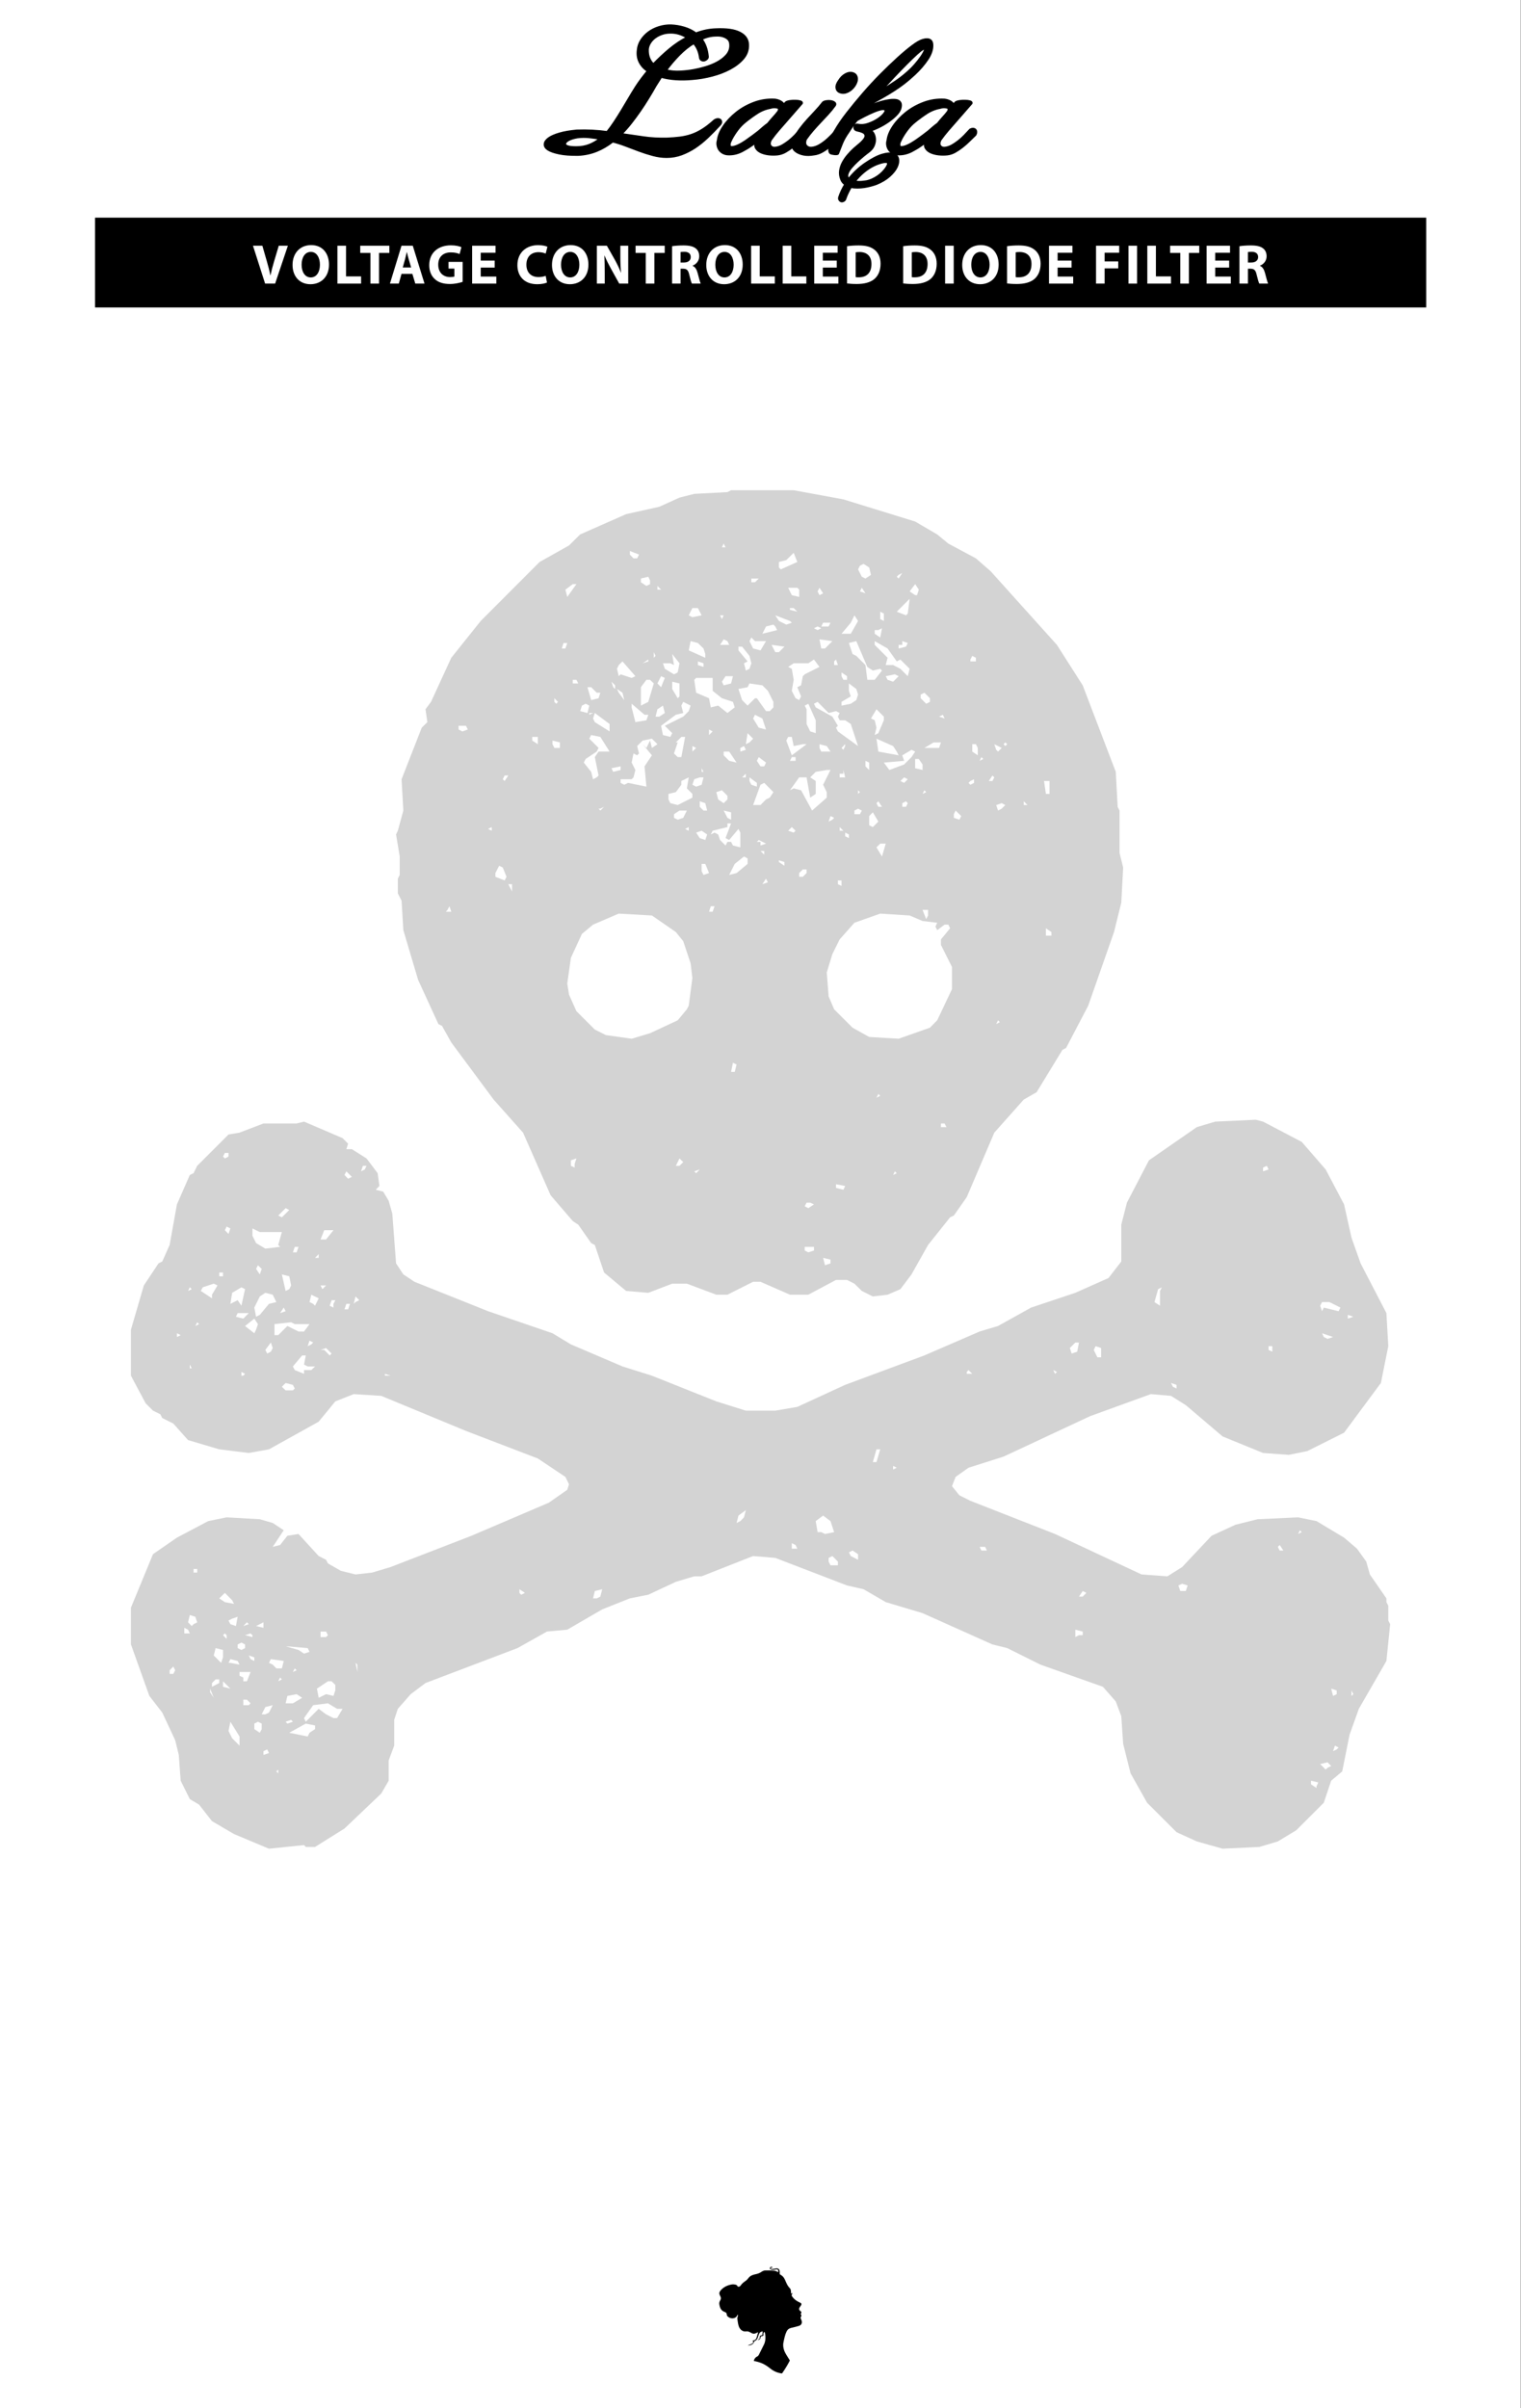 <?xml version="1.0" encoding="UTF-8" standalone="no"?>
<!DOCTYPE svg PUBLIC "-//W3C//DTD SVG 1.1//EN" "http://www.w3.org/Graphics/SVG/1.1/DTD/svg11.dtd">
<svg xmlns:xlink="http://www.w3.org/1999/xlink" xmlns:serif="http://www.serif.com/" width="240px" height="380px" version="1.1" xmlns="http://www.w3.org/2000/svg" xml:space="preserve" style="fill-rule:evenodd;clip-rule:evenodd;stroke-linejoin:round;stroke-miterlimit:1.414;">
    <rect width="100%" height="100%" fill="#808080" stroke="none"/>
    <g id="Background" transform="matrix(1.333,0,0,1,0.013,-196.458)">
        <rect x="-0.01" y="196.458" width="180" height="380" style="fill:#fff;"/>
    </g>
    <g id="Description" transform="matrix(1,0,0,1,30,5)">
        <g transform="matrix(1.642,0,0,0.729,-56.284,-15.13)">
            <rect x="25.142" y="61.007" width="127.921" height="19.438"/>
        </g>
        <g id="Description1" serif:id="Description" transform="matrix(1.109,0,0,1.109,-20.007,-30.273)">
            <path d="M30.134,63.142l1.816,-5.392l-1.296,0l-0.688,2.304c-0.184,0.616 -0.352,1.256 -0.488,1.904l-0.024,0c-0.128,-0.672 -0.296,-1.288 -0.48,-1.928l-0.656,-2.28l-1.336,0l1.728,5.392l1.424,0Z" style="fill:#fff;fill-rule:nonzero;"/>
            <path d="M35.262,57.662c-1.584,0 -2.648,1.152 -2.648,2.824c0,1.616 0.992,2.744 2.544,2.744c1.448,0 2.64,-0.984 2.64,-2.792c0,-1.576 -0.904,-2.776 -2.536,-2.776Zm-0.048,0.968c0.896,0 1.296,0.912 1.296,1.824c0,0.976 -0.44,1.808 -1.304,1.808c-0.84,0 -1.304,-0.8 -1.304,-1.808c0,-1 0.456,-1.824 1.312,-1.824Z" style="fill:#fff;fill-rule:nonzero;"/>
            <path d="M38.998,63.142l3.368,0l0,-1.024l-2.144,0l0,-4.368l-1.224,0l0,5.392Z" style="fill:#fff;fill-rule:nonzero;"/>
            <path d="M43.694,63.142l1.224,0l0,-4.368l1.472,0l0,-1.024l-4.144,0l0,1.024l1.448,0l0,4.368Z" style="fill:#fff;fill-rule:nonzero;"/>
            <path d="M49.662,61.758l0.416,1.384l1.312,0l-1.672,-5.392l-1.6,0l-1.648,5.392l1.264,0l0.384,-1.384l1.544,0Zm-1.368,-0.912l0.32,-1.144c0.088,-0.312 0.168,-0.72 0.248,-1.04l0.016,0c0.08,0.32 0.176,0.72 0.272,1.04l0.336,1.144l-1.192,0Z" style="fill:#fff;fill-rule:nonzero;"/>
            <path d="M56.814,60.054l-2.008,0l0,0.952l0.832,0l0,1.128c-0.096,0.048 -0.32,0.08 -0.6,0.08c-1,0 -1.696,-0.656 -1.696,-1.768c0,-1.168 0.768,-1.744 1.784,-1.744c0.592,0 0.96,0.104 1.256,0.232l0.256,-0.976c-0.264,-0.128 -0.8,-0.264 -1.496,-0.264c-1.768,0 -3.072,1.024 -3.08,2.816c-0.008,0.792 0.264,1.496 0.76,1.96c0.496,0.48 1.208,0.728 2.192,0.728c0.712,0 1.424,-0.176 1.8,-0.304l0,-2.84Z" style="fill:#fff;fill-rule:nonzero;"/>
            <path d="M61.374,59.87l-1.984,0l0,-1.12l2.104,0l0,-1l-3.328,0l0,5.392l3.44,0l0,-1l-2.216,0l0,-1.28l1.984,0l0,-0.992Z" style="fill:#fff;fill-rule:nonzero;"/>
            <path d="M68.63,62.038c-0.24,0.096 -0.648,0.176 -1.016,0.176c-1.088,0 -1.728,-0.68 -1.728,-1.76c0,-1.2 0.752,-1.784 1.72,-1.784c0.432,0 0.776,0.096 1.024,0.2l0.248,-0.968c-0.216,-0.112 -0.696,-0.232 -1.328,-0.232c-1.632,0 -2.944,1.016 -2.944,2.856c0,1.536 0.96,2.704 2.824,2.704c0.656,0 1.16,-0.128 1.384,-0.24l-0.184,-0.952Z" style="fill:#fff;fill-rule:nonzero;"/>
            <path d="M72.174,57.662c-1.584,0 -2.648,1.152 -2.648,2.824c0,1.616 0.992,2.744 2.544,2.744c1.448,0 2.64,-0.984 2.64,-2.792c0,-1.576 -0.904,-2.776 -2.536,-2.776Zm-0.048,0.968c0.896,0 1.296,0.912 1.296,1.824c0,0.976 -0.44,1.808 -1.304,1.808c-0.84,0 -1.304,-0.8 -1.304,-1.808c0,-1 0.456,-1.824 1.312,-1.824Z" style="fill:#fff;fill-rule:nonzero;"/>
            <path d="M77.03,63.142l0,-1.624c0,-0.88 -0.016,-1.64 -0.048,-2.352l0.024,-0.008c0.264,0.632 0.616,1.328 0.936,1.904l1.152,2.08l1.28,0l0,-5.392l-1.12,0l0,1.568c0,0.816 0.024,1.544 0.104,2.256l-0.024,0c-0.24,-0.608 -0.56,-1.28 -0.88,-1.848l-1.12,-1.976l-1.424,0l0,5.392l1.12,0Z" style="fill:#fff;fill-rule:nonzero;"/>
            <path d="M82.87,63.142l1.224,0l0,-4.368l1.472,0l0,-1.024l-4.144,0l0,1.024l1.448,0l0,4.368Z" style="fill:#fff;fill-rule:nonzero;"/>
            <path d="M86.614,63.142l1.208,0l0,-2.12l0.368,0c0.496,0.008 0.728,0.192 0.872,0.864c0.16,0.664 0.288,1.104 0.376,1.256l1.248,0c-0.104,-0.208 -0.272,-0.912 -0.44,-1.52c-0.136,-0.496 -0.344,-0.856 -0.72,-1.008l0,-0.024c0.464,-0.168 0.952,-0.64 0.952,-1.328c0,-0.496 -0.176,-0.872 -0.496,-1.128c-0.384,-0.304 -0.944,-0.424 -1.744,-0.424c-0.648,0 -1.232,0.048 -1.624,0.112l0,5.32Zm1.208,-4.488c0.088,-0.016 0.256,-0.04 0.552,-0.04c0.56,0.008 0.896,0.256 0.896,0.752c0,0.472 -0.36,0.776 -0.968,0.776l-0.48,0l0,-1.488Z" style="fill:#fff;fill-rule:nonzero;"/>
            <path d="M94.126,57.662c-1.584,0 -2.648,1.152 -2.648,2.824c0,1.616 0.992,2.744 2.544,2.744c1.448,0 2.64,-0.984 2.64,-2.792c0,-1.576 -0.904,-2.776 -2.536,-2.776Zm-0.048,0.968c0.896,0 1.296,0.912 1.296,1.824c0,0.976 -0.44,1.808 -1.304,1.808c-0.84,0 -1.304,-0.8 -1.304,-1.808c0,-1 0.456,-1.824 1.312,-1.824Z" style="fill:#fff;fill-rule:nonzero;"/>
            <path d="M97.862,63.142l3.368,0l0,-1.024l-2.144,0l0,-4.368l-1.224,0l0,5.392Z" style="fill:#fff;fill-rule:nonzero;"/>
            <path d="M102.35,63.142l3.368,0l0,-1.024l-2.144,0l0,-4.368l-1.224,0l0,5.392Z" style="fill:#fff;fill-rule:nonzero;"/>
            <path d="M110.046,59.87l-1.984,0l0,-1.12l2.104,0l0,-1l-3.328,0l0,5.392l3.44,0l0,-1l-2.216,0l0,-1.28l1.984,0l0,-0.992Z" style="fill:#fff;fill-rule:nonzero;"/>
            <path d="M111.51,63.118c0.304,0.04 0.752,0.08 1.384,0.08c1.056,0 1.92,-0.224 2.488,-0.696c0.52,-0.44 0.896,-1.152 0.896,-2.184c0,-0.952 -0.352,-1.616 -0.912,-2.032c-0.52,-0.392 -1.184,-0.576 -2.208,-0.576c-0.616,0 -1.2,0.04 -1.648,0.112l0,5.296Zm1.224,-4.424c0.104,-0.024 0.28,-0.048 0.552,-0.048c1.048,0 1.704,0.592 1.696,1.712c0,1.288 -0.72,1.896 -1.824,1.888c-0.152,0 -0.32,0 -0.424,-0.024l0,-3.528Z" style="fill:#fff;fill-rule:nonzero;"/>
            <path d="M119.494,63.118c0.304,0.04 0.752,0.08 1.384,0.08c1.056,0 1.92,-0.224 2.488,-0.696c0.52,-0.44 0.896,-1.152 0.896,-2.184c0,-0.952 -0.352,-1.616 -0.912,-2.032c-0.52,-0.392 -1.184,-0.576 -2.208,-0.576c-0.616,0 -1.2,0.04 -1.648,0.112l0,5.296Zm1.224,-4.424c0.104,-0.024 0.28,-0.048 0.552,-0.048c1.048,0 1.704,0.592 1.696,1.712c0,1.288 -0.72,1.896 -1.824,1.888c-0.152,0 -0.32,0 -0.424,-0.024l0,-3.528Z" style="fill:#fff;fill-rule:nonzero;"/>
            <rect x="125.462" y="57.75" width="1.224" height="5.392" style="fill:#fff;fill-rule:nonzero;"/>
            <path d="M130.542,57.662c-1.584,0 -2.648,1.152 -2.648,2.824c0,1.616 0.992,2.744 2.544,2.744c1.448,0 2.64,-0.984 2.64,-2.792c0,-1.576 -0.904,-2.776 -2.536,-2.776Zm-0.048,0.968c0.896,0 1.296,0.912 1.296,1.824c0,0.976 -0.44,1.808 -1.304,1.808c-0.84,0 -1.304,-0.8 -1.304,-1.808c0,-1 0.456,-1.824 1.312,-1.824Z" style="fill:#fff;fill-rule:nonzero;"/>
            <path d="M134.278,63.118c0.304,0.04 0.752,0.08 1.384,0.08c1.056,0 1.92,-0.224 2.488,-0.696c0.52,-0.44 0.896,-1.152 0.896,-2.184c0,-0.952 -0.352,-1.616 -0.912,-2.032c-0.52,-0.392 -1.184,-0.576 -2.208,-0.576c-0.616,0 -1.2,0.04 -1.648,0.112l0,5.296Zm1.224,-4.424c0.104,-0.024 0.28,-0.048 0.552,-0.048c1.048,0 1.704,0.592 1.696,1.712c0,1.288 -0.72,1.896 -1.824,1.888c-0.152,0 -0.32,0 -0.424,-0.024l0,-3.528Z" style="fill:#fff;fill-rule:nonzero;"/>
            <path d="M143.454,59.87l-1.984,0l0,-1.12l2.104,0l0,-1l-3.328,0l0,5.392l3.44,0l0,-1l-2.216,0l0,-1.28l1.984,0l0,-0.992Z" style="fill:#fff;fill-rule:nonzero;"/>
            <path d="M146.934,63.142l1.224,0l0,-2.168l1.936,0l0,-0.992l-1.936,0l0,-1.232l2.072,0l0,-1l-3.296,0l0,5.392Z" style="fill:#fff;fill-rule:nonzero;"/>
            <rect x="151.55" y="57.75" width="1.224" height="5.392" style="fill:#fff;fill-rule:nonzero;"/>
            <path d="M154.23,63.142l3.368,0l0,-1.024l-2.144,0l0,-4.368l-1.224,0l0,5.392Z" style="fill:#fff;fill-rule:nonzero;"/>
            <path d="M158.926,63.142l1.224,0l0,-4.368l1.472,0l0,-1.024l-4.144,0l0,1.024l1.448,0l0,4.368Z" style="fill:#fff;fill-rule:nonzero;"/>
            <path d="M165.878,59.87l-1.984,0l0,-1.12l2.104,0l0,-1l-3.328,0l0,5.392l3.44,0l0,-1l-2.216,0l0,-1.28l1.984,0l0,-0.992Z" style="fill:#fff;fill-rule:nonzero;"/>
            <path d="M167.342,63.142l1.208,0l0,-2.12l0.368,0c0.496,0.008 0.728,0.192 0.872,0.864c0.16,0.664 0.288,1.104 0.376,1.256l1.248,0c-0.104,-0.208 -0.272,-0.912 -0.44,-1.52c-0.136,-0.496 -0.344,-0.856 -0.72,-1.008l0,-0.024c0.464,-0.168 0.952,-0.64 0.952,-1.328c0,-0.496 -0.176,-0.872 -0.496,-1.128c-0.384,-0.304 -0.944,-0.424 -1.744,-0.424c-0.648,0 -1.232,0.048 -1.624,0.112l0,5.32Zm1.208,-4.488c0.088,-0.016 0.256,-0.04 0.552,-0.04c0.56,0.008 0.896,0.256 0.896,0.752c0,0.472 -0.36,0.776 -0.968,0.776l-0.48,0l0,-1.488Z" style="fill:#fff;fill-rule:nonzero;"/>
        </g>
    </g>
    <g id="Name" transform="matrix(1.529,0,0,1.529,-46.702,-93.095)">
        <g transform="matrix(0.919,0,0,0.919,52.388,-18.532)">
            <path d="M51.59,89.302c0.501,0.023 0.993,0.106 1.478,0.251c0.484,0.145 0.921,0.362 1.311,0.651c0.746,-0.289 1.492,-0.445 2.237,-0.468c1.192,-0.055 2.088,0.073 2.689,0.385c0.601,0.311 0.902,0.768 0.902,1.369c0.011,0.557 -0.17,1.052 -0.543,1.486c-0.373,0.434 -0.86,0.813 -1.461,1.136c-0.601,0.323 -1.275,0.582 -2.021,0.776c-0.746,0.195 -1.497,0.321 -2.254,0.376c-0.624,0.056 -1.228,0.064 -1.812,0.025c-0.585,-0.039 -1.133,-0.131 -1.645,-0.275c-0.111,0.167 -0.217,0.334 -0.317,0.501c-0.101,0.167 -0.206,0.334 -0.318,0.501c-0.256,0.456 -0.534,0.929 -0.835,1.419c-0.3,0.49 -0.612,0.969 -0.935,1.436c-0.323,0.468 -0.66,0.924 -1.01,1.37c-0.351,0.445 -0.721,0.863 -1.111,1.252c0.857,0.123 1.701,0.245 2.53,0.368c0.83,0.122 1.712,0.172 2.647,0.15c0.535,-0.022 1.024,-0.061 1.47,-0.117c0.445,-0.056 0.874,-0.153 1.286,-0.292c0.412,-0.139 0.824,-0.337 1.235,-0.593c0.412,-0.256 0.852,-0.596 1.32,-1.019c0.111,-0.089 0.222,-0.142 0.334,-0.158c0.111,-0.017 0.206,-0.003 0.284,0.041c0.078,0.045 0.122,0.114 0.133,0.209c0.011,0.095 -0.028,0.198 -0.117,0.309c-0.467,0.512 -0.932,0.988 -1.394,1.428c-0.462,0.44 -0.933,0.818 -1.411,1.136c-0.479,0.317 -0.98,0.573 -1.503,0.768c-0.524,0.195 -1.08,0.292 -1.67,0.292c-0.501,0 -1.011,-0.07 -1.528,-0.209c-0.518,-0.139 -1.033,-0.303 -1.545,-0.492c-0.512,-0.19 -1.022,-0.382 -1.528,-0.577c-0.507,-0.194 -0.994,-0.347 -1.461,-0.459c-0.579,0.457 -1.189,0.813 -1.829,1.069c-0.64,0.256 -1.322,0.401 -2.046,0.434c-0.857,0.011 -1.564,-0.042 -2.121,-0.158c-0.556,-0.117 -0.965,-0.259 -1.227,-0.426c-0.262,-0.167 -0.387,-0.362 -0.376,-0.585c0.011,-0.222 0.153,-0.434 0.426,-0.634c0.273,-0.201 0.676,-0.379 1.211,-0.535c0.534,-0.156 1.18,-0.267 1.937,-0.334c0.59,-0.022 1.166,-0.019 1.728,0.009c0.563,0.027 1.128,0.08 1.695,0.158c0.279,-0.345 0.549,-0.715 0.81,-1.11c0.262,-0.396 0.524,-0.808 0.785,-1.236c0.262,-0.429 0.529,-0.877 0.802,-1.345c0.273,-0.467 0.554,-0.929 0.843,-1.386c0.201,-0.311 0.412,-0.615 0.635,-0.91c0.223,-0.295 0.462,-0.598 0.718,-0.91c-0.401,-0.245 -0.707,-0.568 -0.919,-0.969c-0.211,-0.4 -0.283,-0.857 -0.217,-1.369c0.034,-0.39 0.159,-0.754 0.376,-1.094c0.217,-0.339 0.496,-0.634 0.835,-0.885c0.34,-0.25 0.729,-0.442 1.169,-0.576c0.44,-0.134 0.882,-0.195 1.328,-0.184Zm4.091,3.424c0.023,0.122 -0.011,0.222 -0.1,0.3c-0.089,0.078 -0.178,0.128 -0.267,0.151c-0.089,0.022 -0.181,0.011 -0.276,-0.034c-0.094,-0.044 -0.153,-0.128 -0.175,-0.25c-0.078,-0.657 -0.317,-1.214 -0.718,-1.67c-0.579,0.345 -1.136,0.79 -1.67,1.336c-0.535,0.545 -1.036,1.135 -1.503,1.77c0.512,0.134 1.052,0.186 1.62,0.159c0.568,-0.028 1.085,-0.087 1.553,-0.176c0.434,-0.078 0.882,-0.186 1.344,-0.325c0.462,-0.14 0.891,-0.315 1.286,-0.526c0.395,-0.212 0.729,-0.462 1.002,-0.752c0.273,-0.289 0.432,-0.612 0.476,-0.969c0.022,-0.2 0.014,-0.386 -0.025,-0.559c-0.039,-0.173 -0.128,-0.317 -0.267,-0.434c-0.139,-0.117 -0.323,-0.212 -0.551,-0.284c-0.229,-0.072 -0.515,-0.097 -0.86,-0.075c-0.512,0.011 -1.041,0.145 -1.587,0.401c0.401,0.512 0.64,1.157 0.718,1.937Zm-6.079,0.952c0.602,-0.624 1.22,-1.2 1.854,-1.729c0.635,-0.529 1.297,-0.966 1.987,-1.311c-0.3,-0.2 -0.617,-0.35 -0.951,-0.451c-0.334,-0.1 -0.674,-0.144 -1.019,-0.133c-0.312,0 -0.615,0.05 -0.91,0.15c-0.295,0.1 -0.56,0.237 -0.794,0.409c-0.233,0.173 -0.423,0.376 -0.567,0.61c-0.145,0.234 -0.229,0.479 -0.251,0.735c-0.011,0.389 0.042,0.726 0.159,1.01c0.117,0.284 0.281,0.52 0.492,0.71Zm-8.667,9.302c0.557,0 1.058,-0.089 1.503,-0.268c0.445,-0.178 0.857,-0.423 1.236,-0.734c-0.434,-0.078 -0.866,-0.14 -1.294,-0.184c-0.429,-0.045 -0.866,-0.039 -1.311,0.017c-0.39,0.066 -0.707,0.161 -0.952,0.283c-0.245,0.123 -0.393,0.257 -0.443,0.401c-0.05,0.145 0.023,0.262 0.217,0.351c0.195,0.089 0.543,0.134 1.044,0.134Z" style="fill-rule:nonzero;stroke:#000;stroke-width:0.28px;"/>
            <path d="M64.499,97.936c0.1,-0.067 0.25,-0.114 0.451,-0.142c0.2,-0.028 0.403,-0.039 0.609,-0.033c0.206,0.005 0.379,0.028 0.518,0.067c0.139,0.039 0.198,0.097 0.175,0.175c-0.311,0.356 -0.609,0.699 -0.893,1.027c-0.284,0.328 -0.571,0.657 -0.86,0.985c-0.29,0.329 -0.579,0.66 -0.869,0.994c-0.289,0.334 -0.573,0.696 -0.851,1.085c-0.067,0.112 -0.109,0.229 -0.125,0.351c-0.017,0.123 0,0.231 0.05,0.326c0.05,0.094 0.133,0.17 0.25,0.225c0.117,0.056 0.281,0.062 0.493,0.017c0.234,-0.045 0.465,-0.134 0.693,-0.267c0.228,-0.134 0.456,-0.29 0.685,-0.468c0.228,-0.178 0.45,-0.378 0.668,-0.601c0.217,-0.223 0.431,-0.451 0.642,-0.685c0.101,-0.055 0.201,-0.083 0.301,-0.083c0.1,0 0.181,0.03 0.242,0.092c0.061,0.061 0.092,0.142 0.092,0.242c0,0.1 -0.028,0.2 -0.083,0.3c-0.19,0.179 -0.407,0.39 -0.652,0.635c-0.245,0.245 -0.504,0.476 -0.776,0.693c-0.273,0.217 -0.551,0.406 -0.835,0.568c-0.284,0.161 -0.576,0.259 -0.877,0.292c-0.312,0.033 -0.626,0.033 -0.944,0c-0.317,-0.033 -0.601,-0.103 -0.851,-0.209c-0.251,-0.105 -0.44,-0.253 -0.568,-0.442c-0.128,-0.189 -0.153,-0.423 -0.075,-0.702c-0.212,0.145 -0.421,0.29 -0.626,0.435c-0.206,0.144 -0.415,0.272 -0.627,0.384c-0.234,0.144 -0.473,0.261 -0.718,0.35c-0.245,0.089 -0.495,0.145 -0.751,0.167c-0.368,0.034 -0.654,0.003 -0.86,-0.091c-0.206,-0.095 -0.365,-0.218 -0.476,-0.368c-0.112,-0.15 -0.184,-0.323 -0.217,-0.518c-0.034,-0.194 -0.023,-0.375 0.033,-0.542c0.056,-0.501 0.27,-1.027 0.643,-1.578c0.373,-0.552 0.849,-1.058 1.428,-1.52c0.579,-0.462 1.238,-0.832 1.979,-1.111c0.74,-0.278 1.517,-0.395 2.329,-0.35c0.245,0.033 0.454,0.1 0.627,0.2c0.172,0.1 0.303,0.228 0.392,0.384c0.033,-0.044 0.07,-0.092 0.109,-0.142c0.039,-0.05 0.08,-0.097 0.125,-0.142Zm-3.056,3.257c0.167,-0.145 0.337,-0.293 0.509,-0.443c0.173,-0.15 0.354,-0.292 0.543,-0.426c0.2,-0.256 0.403,-0.495 0.609,-0.718c0.206,-0.222 0.393,-0.445 0.56,-0.668c0.044,-0.078 0.067,-0.172 0.067,-0.284c0,-0.078 -0.042,-0.131 -0.126,-0.158c-0.083,-0.028 -0.181,-0.048 -0.292,-0.059c-0.111,-0.011 -0.22,-0.008 -0.325,0.009c-0.106,0.016 -0.193,0.036 -0.259,0.058c-0.546,0.1 -1.055,0.306 -1.528,0.618c-0.474,0.312 -0.922,0.64 -1.345,0.985c-0.311,0.256 -0.593,0.551 -0.843,0.885c-0.251,0.334 -0.47,0.679 -0.66,1.036c-0.011,0.044 -0.044,0.117 -0.1,0.217c-0.056,0.1 -0.092,0.203 -0.108,0.309c-0.017,0.105 -0.009,0.2 0.025,0.284c0.033,0.083 0.105,0.125 0.217,0.125c0.211,0 0.459,-0.067 0.743,-0.201c0.284,-0.133 0.568,-0.297 0.852,-0.492c0.283,-0.195 0.559,-0.393 0.826,-0.593c0.267,-0.2 0.479,-0.362 0.635,-0.484Z" style="fill-rule:nonzero;stroke:#000;stroke-width:0.28px;"/>
            <path d="M68.674,97.936c0.089,-0.067 0.217,-0.111 0.384,-0.133c0.167,-0.023 0.323,-0.023 0.468,0c0.144,0.022 0.27,0.069 0.375,0.142c0.106,0.072 0.131,0.164 0.075,0.275c-0.256,0.356 -0.526,0.688 -0.809,0.994c-0.284,0.306 -0.566,0.606 -0.844,0.902c-0.278,0.295 -0.554,0.598 -0.826,0.91c-0.273,0.311 -0.538,0.651 -0.794,1.018c-0.055,0.134 -0.083,0.265 -0.083,0.393c0,0.128 0.033,0.239 0.1,0.334c0.067,0.094 0.167,0.17 0.301,0.225c0.133,0.056 0.311,0.062 0.534,0.017c0.234,-0.045 0.468,-0.134 0.701,-0.267c0.234,-0.134 0.46,-0.29 0.677,-0.468c0.217,-0.178 0.434,-0.378 0.651,-0.601c0.217,-0.223 0.437,-0.451 0.66,-0.685c0.111,-0.055 0.211,-0.083 0.3,-0.083c0.089,0 0.167,0.03 0.234,0.092c0.067,0.061 0.103,0.142 0.109,0.242c0.005,0.1 -0.031,0.2 -0.109,0.3c-0.189,0.179 -0.404,0.39 -0.643,0.635c-0.239,0.245 -0.495,0.476 -0.768,0.693c-0.273,0.217 -0.554,0.406 -0.843,0.568c-0.29,0.161 -0.585,0.259 -0.886,0.292c-0.434,0.078 -0.818,0.084 -1.152,0.017c-0.334,-0.067 -0.609,-0.176 -0.826,-0.326c-0.218,-0.15 -0.354,-0.339 -0.41,-0.568c-0.055,-0.228 -0.022,-0.47 0.101,-0.726c0.233,-0.468 0.487,-0.882 0.759,-1.244c0.273,-0.362 0.554,-0.702 0.844,-1.019c0.289,-0.317 0.579,-0.629 0.868,-0.935c0.29,-0.306 0.574,-0.638 0.852,-0.994Zm1.803,-2.455c0.19,-0.311 0.426,-0.545 0.71,-0.701c0.284,-0.156 0.554,-0.195 0.81,-0.117c0.245,0.078 0.387,0.245 0.426,0.501c0.039,0.256 -0.042,0.54 -0.242,0.852c-0.201,0.3 -0.448,0.523 -0.743,0.668c-0.295,0.144 -0.571,0.172 -0.827,0.083c-0.245,-0.078 -0.384,-0.236 -0.417,-0.476c-0.034,-0.239 0.061,-0.509 0.283,-0.81Z" style="fill-rule:nonzero;stroke:#000;stroke-width:0.28px;"/>
            <path d="M73.884,101.076c0.178,0.055 0.318,0.178 0.418,0.367c0.1,0.189 0.153,0.401 0.158,0.635c0.006,0.234 -0.044,0.47 -0.15,0.71c-0.106,0.239 -0.292,0.459 -0.559,0.659c-0.156,0.112 -0.351,0.265 -0.585,0.459c-0.234,0.195 -0.467,0.401 -0.701,0.618c-0.234,0.217 -0.448,0.44 -0.643,0.668c-0.195,0.229 -0.331,0.443 -0.409,0.643c-0.123,0.301 -0.078,0.546 0.133,0.735c0.256,-0.334 0.54,-0.648 0.852,-0.943c0.312,-0.296 0.646,-0.565 1.002,-0.81c0.735,-0.501 1.361,-0.83 1.879,-0.986c0.517,-0.156 0.927,-0.192 1.227,-0.108c0.301,0.083 0.482,0.259 0.543,0.526c0.061,0.267 0.014,0.568 -0.142,0.902c-0.156,0.334 -0.426,0.673 -0.81,1.018c-0.384,0.345 -0.877,0.64 -1.478,0.885c-0.189,0.067 -0.398,0.131 -0.626,0.192c-0.228,0.062 -0.471,0.112 -0.727,0.151c-0.256,0.039 -0.512,0.058 -0.768,0.058c-0.256,0 -0.501,-0.022 -0.735,-0.067c-0.122,0.212 -0.236,0.426 -0.342,0.643c-0.106,0.217 -0.198,0.437 -0.276,0.66c-0.022,0.111 -0.08,0.195 -0.175,0.25c-0.095,0.056 -0.178,0.076 -0.25,0.059c-0.073,-0.017 -0.137,-0.064 -0.192,-0.142c-0.056,-0.078 -0.067,-0.173 -0.034,-0.284c0.156,-0.479 0.384,-0.963 0.685,-1.453c-0.223,-0.156 -0.373,-0.339 -0.451,-0.551c-0.134,-0.334 -0.178,-0.66 -0.134,-0.977c0.045,-0.317 0.145,-0.621 0.301,-0.91c0.156,-0.289 0.348,-0.568 0.576,-0.835c0.228,-0.267 0.459,-0.507 0.693,-0.718c0.167,-0.145 0.37,-0.317 0.61,-0.518c0.239,-0.2 0.426,-0.398 0.559,-0.593c0.134,-0.195 0.153,-0.381 0.059,-0.559c-0.095,-0.178 -0.398,-0.317 -0.911,-0.418c-0.122,-0.033 -0.203,-0.083 -0.242,-0.15c-0.039,-0.067 -0.05,-0.136 -0.033,-0.209c0.017,-0.072 0.056,-0.136 0.117,-0.192c0.061,-0.055 0.153,-0.067 0.275,-0.033c0.357,0.067 0.73,0.033 1.119,-0.1c0.39,-0.134 0.738,-0.298 1.044,-0.493c0.306,-0.195 0.548,-0.398 0.726,-0.61c0.179,-0.211 0.245,-0.372 0.201,-0.484c-0.078,-0.122 -0.242,-0.158 -0.493,-0.108c-0.25,0.05 -0.54,0.144 -0.868,0.284c-0.329,0.139 -0.668,0.297 -1.019,0.475c-0.351,0.179 -0.648,0.34 -0.893,0.485c-0.167,0.211 -0.326,0.423 -0.476,0.634c-0.151,0.212 -0.287,0.418 -0.409,0.618c-0.357,0.501 -0.618,0.963 -0.785,1.386c-0.167,0.423 -0.307,0.78 -0.418,1.069c0,0.045 -0.042,0.073 -0.125,0.084c-0.084,0.011 -0.175,0.011 -0.276,0c-0.1,-0.011 -0.197,-0.028 -0.292,-0.05c-0.095,-0.023 -0.147,-0.051 -0.159,-0.084c-0.055,-0.044 -0.089,-0.145 -0.1,-0.301c-0.011,-0.155 0.003,-0.342 0.042,-0.559c0.039,-0.217 0.103,-0.462 0.192,-0.735c0.089,-0.273 0.228,-0.559 0.418,-0.86c0.356,-0.623 0.812,-1.291 1.369,-2.004c0.557,-0.712 1.149,-1.433 1.779,-2.162c0.629,-0.73 1.283,-1.437 1.962,-2.121c0.679,-0.685 1.322,-1.303 1.929,-1.854c0.606,-0.551 1.155,-1.01 1.645,-1.378c0.489,-0.367 0.885,-0.59 1.185,-0.668c0.323,-0.089 0.568,-0.089 0.735,0c0.167,0.089 0.256,0.262 0.267,0.518c0.023,0.512 -0.156,1.052 -0.534,1.62c-0.379,0.568 -0.852,1.119 -1.42,1.653c-0.456,0.423 -0.862,0.771 -1.219,1.044c-0.356,0.273 -0.723,0.531 -1.102,0.776c-0.378,0.245 -0.796,0.499 -1.252,0.76c-0.457,0.262 -1.008,0.571 -1.654,0.927l-0.3,0.401c0.111,-0.078 0.25,-0.156 0.417,-0.234c0.134,-0.067 0.329,-0.147 0.585,-0.242c0.256,-0.095 0.528,-0.184 0.818,-0.267c0.289,-0.084 0.576,-0.145 0.86,-0.184c0.284,-0.039 0.532,-0.045 0.743,-0.017c0.212,0.028 0.365,0.117 0.459,0.268c0.095,0.15 0.098,0.375 0.009,0.676c-0.078,0.234 -0.24,0.473 -0.485,0.718c-0.244,0.245 -0.531,0.481 -0.86,0.71c-0.328,0.228 -0.673,0.431 -1.035,0.609c-0.362,0.178 -0.71,0.318 -1.044,0.418Zm1.57,3.523c-0.623,0.123 -1.225,0.385 -1.804,0.785c-0.578,0.401 -1.074,0.88 -1.486,1.437c0.156,0.033 0.326,0.052 0.51,0.058c0.183,0.006 0.386,-0.008 0.609,-0.042c0.367,-0.022 0.771,-0.156 1.211,-0.401c0.44,-0.244 0.815,-0.562 1.127,-0.951c0.089,-0.112 0.17,-0.229 0.242,-0.351c0.073,-0.123 0.112,-0.231 0.117,-0.326c0.006,-0.094 -0.033,-0.161 -0.117,-0.2c-0.083,-0.039 -0.22,-0.042 -0.409,-0.009Zm4.325,-12.641c-0.111,0.055 -0.323,0.225 -0.634,0.509c-0.312,0.284 -0.685,0.643 -1.119,1.077c-0.434,0.434 -0.916,0.932 -1.445,1.495c-0.529,0.562 -1.06,1.138 -1.595,1.728c0.624,-0.378 1.245,-0.776 1.863,-1.194c0.617,-0.417 1.205,-0.899 1.761,-1.444c0.234,-0.234 0.479,-0.513 0.735,-0.835c0.256,-0.323 0.454,-0.607 0.593,-0.852c0.139,-0.245 0.209,-0.432 0.209,-0.56c0,-0.128 -0.123,-0.103 -0.368,0.076Z" style="fill-rule:nonzero;stroke:#000;stroke-width:0.28px;"/>
            <path d="M83.554,97.936c0.1,-0.067 0.25,-0.114 0.45,-0.142c0.201,-0.028 0.404,-0.039 0.61,-0.033c0.206,0.005 0.379,0.028 0.518,0.067c0.139,0.039 0.197,0.097 0.175,0.175c-0.312,0.356 -0.609,0.699 -0.893,1.027c-0.284,0.328 -0.571,0.657 -0.86,0.985c-0.29,0.329 -0.579,0.66 -0.869,0.994c-0.289,0.334 -0.573,0.696 -0.852,1.085c-0.066,0.112 -0.108,0.229 -0.125,0.351c-0.016,0.123 0,0.231 0.05,0.326c0.05,0.094 0.134,0.17 0.251,0.225c0.117,0.056 0.281,0.062 0.492,0.017c0.234,-0.045 0.465,-0.134 0.694,-0.267c0.228,-0.134 0.456,-0.29 0.684,-0.468c0.228,-0.178 0.451,-0.378 0.668,-0.601c0.217,-0.223 0.432,-0.451 0.643,-0.685c0.1,-0.055 0.201,-0.083 0.301,-0.083c0.1,0 0.181,0.03 0.242,0.092c0.061,0.061 0.092,0.142 0.092,0.242c0,0.1 -0.028,0.2 -0.084,0.3c-0.189,0.179 -0.406,0.39 -0.651,0.635c-0.245,0.245 -0.504,0.476 -0.777,0.693c-0.272,0.217 -0.551,0.406 -0.835,0.568c-0.283,0.161 -0.576,0.259 -0.876,0.292c-0.312,0.033 -0.627,0.033 -0.944,0c-0.317,-0.033 -0.601,-0.103 -0.852,-0.209c-0.25,-0.105 -0.439,-0.253 -0.567,-0.442c-0.128,-0.189 -0.153,-0.423 -0.076,-0.702c-0.211,0.145 -0.42,0.29 -0.626,0.435c-0.206,0.144 -0.415,0.272 -0.626,0.384c-0.234,0.144 -0.473,0.261 -0.718,0.35c-0.245,0.089 -0.496,0.145 -0.752,0.167c-0.367,0.034 -0.654,0.003 -0.86,-0.091c-0.206,-0.095 -0.364,-0.218 -0.476,-0.368c-0.111,-0.15 -0.183,-0.323 -0.217,-0.518c-0.033,-0.194 -0.022,-0.375 0.034,-0.542c0.055,-0.501 0.27,-1.027 0.643,-1.578c0.373,-0.552 0.849,-1.058 1.427,-1.52c0.579,-0.462 1.239,-0.832 1.979,-1.111c0.741,-0.278 1.517,-0.395 2.33,-0.35c0.245,0.033 0.454,0.1 0.626,0.2c0.173,0.1 0.304,0.228 0.393,0.384c0.033,-0.044 0.069,-0.092 0.108,-0.142c0.039,-0.05 0.081,-0.097 0.126,-0.142Zm-3.057,3.257c0.167,-0.145 0.337,-0.293 0.51,-0.443c0.172,-0.15 0.353,-0.292 0.543,-0.426c0.2,-0.256 0.403,-0.495 0.609,-0.718c0.206,-0.222 0.393,-0.445 0.56,-0.668c0.044,-0.078 0.066,-0.172 0.066,-0.284c0,-0.078 -0.041,-0.131 -0.125,-0.158c-0.083,-0.028 -0.181,-0.048 -0.292,-0.059c-0.111,-0.011 -0.22,-0.008 -0.326,0.009c-0.106,0.016 -0.192,0.036 -0.259,0.058c-0.545,0.1 -1.055,0.306 -1.528,0.618c-0.473,0.312 -0.921,0.64 -1.344,0.985c-0.312,0.256 -0.593,0.551 -0.843,0.885c-0.251,0.334 -0.471,0.679 -0.66,1.036c-0.011,0.044 -0.045,0.117 -0.1,0.217c-0.056,0.1 -0.092,0.203 -0.109,0.309c-0.016,0.105 -0.008,0.2 0.025,0.284c0.034,0.083 0.106,0.125 0.217,0.125c0.212,0 0.46,-0.067 0.744,-0.201c0.283,-0.133 0.567,-0.297 0.851,-0.492c0.284,-0.195 0.56,-0.393 0.827,-0.593c0.267,-0.2 0.479,-0.362 0.634,-0.484Z" style="fill-rule:nonzero;stroke:#000;stroke-width:0.28px;"/>
        </g>
        <g transform="matrix(11.376,0,0,11.376,-381.916,-926.845)">
            <path d="M39.85,94.396l0.033,0.2l0,0.167l-0.017,0.034l0,0.133l0.034,0.067l0.016,0.267l0.134,0.451l0.184,0.401l0.033,0.017l0.084,0.15l0.384,0.518l0.267,0.3l0.25,0.568l0.201,0.234l0.05,0.033l0.117,0.167l0.033,0.017l0.084,0.25l0.2,0.167l0.201,0.017l0.217,-0.083l0.133,0l0.267,0.1l0.101,0l0.233,-0.117l0.067,0l0.267,0.117l0.167,0l0.251,-0.134l0.1,0l0.067,0.034l0.067,0.066l0.1,0.05l0.134,-0.016l0.116,-0.05l0.101,-0.134l0.15,-0.267l0.2,-0.251l0.034,-0.016l0.117,-0.167l0.25,-0.585l0.267,-0.3l0.117,-0.067l0.234,-0.384l0.033,-0.017l0.201,-0.384l0.234,-0.668l0.066,-0.267l0.017,-0.318l-0.033,-0.133l0,-0.384l-0.017,-0.034l-0.017,-0.317l-0.3,-0.785l-0.234,-0.367l-0.601,-0.668l-0.134,-0.117l-0.25,-0.134l-0.101,-0.083l-0.2,-0.117l-0.651,-0.201l-0.451,-0.083l-0.568,0l-0.033,0.017l-0.301,0.016l-0.134,0.034l-0.183,0.083l-0.301,0.067l-0.417,0.184l-0.101,0.1l-0.267,0.15l-0.534,0.535l-0.267,0.334l-0.184,0.4l-0.05,0.067l0.017,0.117l-0.051,0.05l-0.183,0.468l0.016,0.284l-0.05,0.183l-0.016,0.034Zm8.984,6.93l-0.15,-0.217l-0.033,-0.117l-0.084,-0.117l-0.117,-0.1l-0.25,-0.15l-0.167,-0.034l-0.368,0.017l-0.2,0.05l-0.217,0.1l-0.267,0.284l-0.134,0.084l-0.234,-0.017l-0.785,-0.367l-0.768,-0.301l-0.1,-0.05l-0.067,-0.083l0.033,-0.084l0.117,-0.083l0.318,-0.101l0.785,-0.367l0.551,-0.2l0.183,0.016l0.134,0.084l0.334,0.284l0.367,0.15l0.234,0.017l0.167,-0.034l0.334,-0.167l0.334,-0.451l0.067,-0.334l-0.017,-0.3l-0.234,-0.451l-0.083,-0.234l-0.067,-0.301l-0.167,-0.317l-0.217,-0.25l-0.351,-0.184l-0.066,-0.017l-0.368,0.017l-0.167,0.05l-0.434,0.301l-0.2,0.384l-0.051,0.2l0,0.334l-0.116,0.15l-0.301,0.134l-0.401,0.134l-0.3,0.167l-0.167,0.05l-0.501,0.217l-0.719,0.267l-0.434,0.2l-0.2,0.034l-0.267,0l-0.268,-0.084l-0.584,-0.233l-0.267,-0.084l-0.468,-0.2l-0.167,-0.101l-0.584,-0.2l-0.668,-0.267l-0.101,-0.067l-0.066,-0.1l-0.034,-0.451l-0.033,-0.117l-0.05,-0.083l-0.067,-0.017l0.033,-0.034l-0.016,-0.116l-0.101,-0.134l-0.133,-0.084l-0.05,0l0.016,-0.05l-0.05,-0.05l-0.35,-0.15l-0.067,0.017l-0.301,0l-0.217,0.083l-0.1,0.017l-0.284,0.284l-0.033,0.067l-0.034,0.016l-0.117,0.267l-0.066,0.368l-0.067,0.15l-0.034,0.017l-0.133,0.2l-0.117,0.401l0,0.418l0.133,0.25l0.067,0.067l0.067,0.033l0.017,0.034l0.1,0.05l0.134,0.15l0.283,0.084l0.268,0.033l0.183,-0.033l0.451,-0.251l0.151,-0.184l0.167,-0.066l0.25,0.016l0.768,0.318l0.652,0.25l0.25,0.167l0.033,0.067l-0.016,0.05l-0.167,0.117l-0.702,0.3l-0.734,0.284l-0.167,0.05l-0.151,0.017l-0.133,-0.033l-0.117,-0.067l-0.017,-0.033l-0.067,-0.034l-0.183,-0.2l-0.101,0.016l-0.066,0.084l-0.067,0.017l0.1,-0.151l-0.1,-0.066l-0.117,-0.034l-0.301,-0.017l-0.167,0.034l-0.284,0.15l-0.217,0.15l-0.2,0.485l0,0.334l0.167,0.467l0.117,0.151l0.117,0.25l0.033,0.134l0.017,0.234l0.083,0.167l0.084,0.05l0.117,0.15l0.2,0.117l0.317,0.133l0.318,-0.033l0.016,0.017l0.084,0l0.267,-0.167l0.334,-0.318l0.067,-0.116l0,-0.184l0.05,-0.134l0,-0.234l0.033,-0.1l0.117,-0.133l0.134,-0.101l0.835,-0.317l0.267,-0.15l0.184,-0.017l0.317,-0.184l0.251,-0.1l0.167,-0.033l0.25,-0.117l0.167,-0.05l0.067,0l0.467,-0.184l0.201,0.017l0.651,0.25l0.15,0.034l0.201,0.117l0.334,0.1l0.634,0.284l0.134,0.033l0.301,0.15l0.567,0.201l0.117,0.133l0.05,0.134l0.017,0.251l0.067,0.267l0.15,0.267l0.267,0.267l0.184,0.084l0.234,0.066l0.334,-0.016l0.167,-0.05l0.167,-0.101l0.25,-0.25l0.067,-0.2l0.1,-0.084l0.067,-0.334l0.084,-0.234l0.25,-0.434l0.034,-0.334l-0.017,-0.033l0,-0.134l-0.017,-0.033l0,-0.034Zm-3.974,-6.112l0.016,0.033l-0.083,0.101l0,0.05l0.1,0.2l0,0.201l-0.134,0.283l-0.066,0.067l-0.284,0.1l-0.267,-0.016l-0.151,-0.084l-0.167,-0.167l-0.05,-0.117l-0.017,-0.217l0.051,-0.167l0.066,-0.133l0.134,-0.151l0.234,-0.083l0.267,0.017l0.117,0.05l0.133,0.016l-0.016,0.034l0.016,0.033l0.067,-0.05l0.034,0Zm-2.372,0.768l-0.083,0.1l-0.251,0.117l-0.167,0.05l-0.234,-0.033l-0.1,-0.05l-0.167,-0.167l-0.067,-0.15l-0.016,-0.101l0.033,-0.233l0.1,-0.217l0.101,-0.084l0.233,-0.1l0.301,0.017l0.217,0.15l0.067,0.083l0.067,0.201l0.016,0.133l-0.033,0.251l-0.017,0.033Zm1.303,-2.171l-0.067,0.134l0.033,0.067l0,0.05l-0.133,0.117l-0.1,-0.184l-0.067,-0.017l-0.034,0.017l0.084,-0.117l0.067,0l0.033,0.184l0.05,-0.034l0,-0.117l-0.05,-0.033l0.05,-0.05l0.1,-0.017l0.034,0Zm-1.787,0.067l0.017,-0.067l-0.034,-0.067l0.017,-0.083l0.033,0.017l0.017,-0.017l-0.017,-0.067l0.05,-0.05l0.084,-0.017l0.05,0.05l-0.05,0.034l-0.017,-0.067l-0.033,0.067l-0.034,-0.034l0.084,0.101l-0.067,0.1l0.017,0.184l-0.167,-0.034l-0.034,0.017l-0.033,-0.017l0,-0.033l0.1,0l0.017,-0.017Zm0.718,-0.785l0.084,0.067l0.1,0.033l0.016,0.05l-0.066,0.051l-0.084,-0.067l-0.067,0.016l-0.016,-0.083l-0.117,-0.05l-0.017,-0.117l0.017,-0.017l0.15,0l0,0.117Zm0.384,0.067l-0.067,0.067l-0.05,-0.05l-0.033,-0.101l0.083,-0.016l0.017,-0.034l0.117,0.017l0.05,0.05l0.05,0.1l0,0.05l-0.033,0.034l-0.034,0l-0.083,-0.117l-0.017,0Zm0.434,-0.2l-0.016,0.083l-0.034,0.017l0.034,0.083l-0.017,0.034l-0.033,-0.017l-0.034,-0.067l0.017,-0.1l-0.017,-0.1l-0.033,-0.017l0.05,-0.033l0.133,0l0.051,-0.034l0.05,0.067l-0.134,0.067l-0.017,0.017Zm-4.993,5.01l0.067,0.033l0.2,0l-0.033,0.117l0.017,0.017l-0.134,0.016l-0.084,-0.05l-0.033,-0.067l0,-0.066Zm5.377,-4.61l0.051,0.034l0.066,0.2l-0.183,-0.133l-0.017,-0.034l0.017,-0.017l-0.05,-0.083l-0.151,-0.084l-0.016,-0.033l0.033,-0.017l0.1,0.101l0.067,-0.017l0.033,0.017l-0.016,0.033l0.016,0.033l0.05,0Zm-2.287,0.535l-0.017,-0.067l-0.067,-0.084l0.017,-0.033l0.1,-0.067l0.017,-0.033l-0.084,-0.084l0.017,-0.033l0.083,0.017l0.084,0.133l-0.1,0l-0.034,0.05l0.034,0.167l-0.017,0.017l-0.033,0.017Zm0.684,0.133l0.067,-0.016l0.05,-0.067l0,-0.034l0.067,-0.033l-0.017,0.1l0.05,0.05l0,0.034l-0.133,0.067l-0.067,-0.017l-0.017,-0.034l0,-0.05Zm-3.106,8.35l-0.067,-0.05l-0.117,0.117l-0.016,-0.033l0.083,-0.117l0.134,-0.017l0.083,0.05l0.05,0l-0.05,0.084l-0.033,0l-0.067,-0.034Zm4.977,-9.736l0.117,0.067l0.083,0.117l0.033,-0.017l0.084,0.084l-0.017,0.067l-0.067,-0.067l-0.066,-0.034l-0.067,0l0.017,-0.066l-0.117,-0.117l0,-0.034Zm-1.353,1.854l-0.05,-0.05l-0.017,-0.05l-0.033,-0.017l-0.034,0.017l0.017,-0.034l0.134,-0.033l0,-0.033l0.033,0l-0.05,0.133l0.033,0.017l0.084,-0.1l0.017,0.033l0,0.134l-0.067,-0.017l-0.017,-0.033l-0.033,0l-0.017,0.033Zm1.152,-1.737l-0.033,-0.1l0.067,-0.017l0.1,0.234l0.05,0.033l0.067,-0.016l0.016,0.016l-0.066,0.084l-0.067,0l-0.017,-0.134l-0.083,-0.083l-0.034,-0.017Zm-5.411,6.012l-0.016,-0.083l0.05,-0.101l0.05,-0.033l0.067,0.017l0.033,0.067l-0.067,0.016l-0.083,0.1l-0.034,0.017Zm4.626,-4.693l-0.05,0.051l-0.067,0l0.067,-0.184l0.034,-0.017l0.083,0.084l-0.033,0.05l-0.034,0.016Zm-0.751,-0.885l0.067,0.034l-0.017,0.05l-0.05,0.05l-0.167,0.083l0.067,0.067l-0.017,0.034l-0.067,-0.017l-0.017,-0.084l0.134,-0.1l0.067,-0.016l-0.017,-0.067l0.017,-0.034Zm-3.708,5.745l0,-0.1l0.151,-0.017l0.033,0.017l0.134,0l-0.05,0.067l-0.05,0l-0.101,-0.05l-0.083,0.083l-0.034,0Zm4.927,1.787l-0.017,-0.1l0.067,-0.05l0.067,0.05l0.033,0.1l-0.083,0.017l-0.034,-0.017l-0.033,0Zm-1.603,-7.498l0,-0.167l0.05,-0.067l0.033,0l0.034,0.033l-0.05,0.167l-0.067,0.034Zm-2.789,8.984l-0.067,-0.016l-0.067,0.033l-0.016,-0.083l0.1,-0.067l0.033,0l0.034,0.033l0,0.05l-0.017,0.05Zm5.244,-8.517l-0.067,0.067l-0.134,0.05l-0.05,-0.067l0.184,-0.016l-0.017,-0.05l0.084,-0.05l0.033,0.016l-0.033,0.05Zm-0.869,-0.217l-0.05,-0.016l-0.033,-0.067l0,-0.134l-0.017,-0.033l0.033,-0.017l0.067,0.15l0,0.117Zm0.752,0.201l-0.184,-0.034l-0.017,-0.117l0.151,0.067l0.033,0.05l0.017,0.034Zm-5.361,8.901l-0.167,-0.034l0.15,-0.083l0.084,0.017l0,0.033l-0.05,0.033l-0.017,0.034Zm0.067,-3.357l-0.034,0.033l-0.066,0l0,0.034l-0.084,-0.034l-0.017,-0.033l0.084,-0.1l0.033,0l-0.016,0.083l0.033,0.017l0.067,0Zm4.843,-6.196l0.067,0.05l0.016,0.051l-0.016,0.05l-0.05,0.033l-0.084,0.017l0,-0.034l0.084,-0.05l-0.017,-0.05l0,-0.067Zm0.317,0.334l-0.05,0.117l-0.033,0.017l0.016,-0.067l-0.016,-0.067l-0.034,-0.016l0.05,-0.084l0.067,0.067l0,0.033Zm-5.795,5.161l-0.033,0.15l-0.034,-0.05l-0.066,0.033l0.016,-0.1l0.084,-0.05l0.033,0.017Zm4.175,-5.728l-0.15,-0.067l0.017,-0.084l0.066,0.017l0.051,0.05l0.016,0.05l0,0.034Zm-0.751,0.033l0.117,0.134l-0.034,0.016l-0.1,-0.033l-0.017,0.017l-0.016,-0.067l0.016,-0.034l0.034,-0.033Zm1.135,1.837l-0.1,0.083l-0.067,0.017l0.05,-0.1l0.084,-0.067l0.033,0.017l0,0.05Zm-0.668,-1.804l-0.016,-0.1l0.066,0.084l-0.016,0.083l-0.034,0.017l-0.083,-0.05l-0.017,-0.05l0.067,0l0.033,0.016Zm-0.384,0.351l0.117,0.1l0.034,0l-0.017,0.05l-0.1,0.017l-0.034,-0.134l0,-0.033Zm1.336,-1.286l0.067,-0.017l0.067,-0.066l0.033,0.083l-0.15,0.067l-0.017,-0.017l0,-0.05Zm0.251,1.653l-0.134,0.101l-0.05,-0.134l0.017,-0.033l0.033,0l0.017,0.083l0.083,-0.017l0.034,0Zm-1.186,-0.016l0.05,-0.05l0.034,0l-0.034,0.183l-0.033,0l-0.034,-0.033l0.034,-0.1l-0.017,0Zm-0.601,-0.1l-0.134,-0.084l-0.016,-0.033l0.016,-0.05l0.134,0.1l0,0.067Zm1.169,-0.769l0.033,0l0.067,0.084l0.017,0.067l-0.017,0.05l-0.033,0.016l-0.017,-0.066l0.033,-0.017l-0.083,-0.1l0,-0.034Zm-4.776,5.912l-0.101,-0.067l0.017,-0.033l0.1,-0.033l0.034,0.016l-0.05,0.084l0,0.033Zm5.878,-6.646l0.033,-0.017l0.051,0.033l0.016,0.067l-0.05,0.033l-0.033,-0.016l-0.034,-0.067l0.017,-0.033Zm-5.628,10.704l-0.067,-0.067l-0.033,-0.066l0.017,-0.084l0.083,0.134l0,0.083Zm5.578,-10.254l0.033,0.051l-0.066,0.116l-0.084,0l0.084,-0.1l0.033,-0.067Zm4.242,6.23l0.067,0l0.1,0.05l-0.017,0.033l-0.134,-0.033l-0.016,0.033l-0.017,-0.05l0.017,-0.033Zm-5.177,-6.029l0.033,0.033l0.1,0l-0.05,0.084l-0.067,-0.017l-0.033,-0.067l0.017,-0.033Zm-2.288,2.071l0.033,0.016l0.034,0.084l-0.017,0.033l-0.084,-0.033l0,-0.034l0.034,-0.066Zm-1.937,7.598l0.016,-0.067l0.084,-0.016l0.05,0.033l-0.084,0.05l-0.066,0Zm-0.284,-3.357l-0.084,-0.066l0.084,-0.067l0.033,0.05l-0.017,0.05l-0.016,0.033Zm4.542,-5.611l0.067,0.034l0.033,0.1l-0.066,-0.017l-0.051,-0.083l0.017,-0.034Zm1.37,-0.902l-0.084,-0.033l0.117,-0.117l-0.017,0.134l-0.016,0.016Zm-5.628,6.129l-0.034,-0.15l0.067,0.017l0.017,0.083l-0.017,0.034l-0.033,0.016Zm3.974,-4.425l-0.05,-0.034l-0.017,-0.066l0.051,-0.017l0.05,0.05l0,0.033l-0.034,0.034Zm-1.119,-1.002l-0.016,0.05l-0.067,0.017l-0.034,-0.117l0.034,0l0.05,0.05l0.033,0Zm-3.44,8.801l-0.067,-0.067l0.017,-0.067l0.067,0.017l0,0.067l-0.017,0.05Zm0.434,0l0.017,-0.034l0.117,0.017l-0.017,0.067l-0.05,0l-0.033,-0.034l-0.034,-0.016Zm3.708,-8.751l-0.05,-0.084l0,-0.066l0.066,0.016l0,0.117l-0.016,0.017Zm1.77,1.035l0.05,0.084l-0.05,0.05l-0.033,-0.017l0,-0.083l0.033,-0.034Zm-1.804,0.05l0,-0.033l0.05,-0.033l0.067,0l-0.033,0.066l-0.05,0.017l-0.034,-0.017Zm0.251,-1.837l-0.084,0.017l-0.033,-0.017l0.033,-0.066l0.05,0l0.034,0.066Zm-4.242,8.968l-0.083,-0.016l-0.051,-0.034l0.051,-0.05l0.066,0.067l0.017,0.033Zm5.127,-9.135l-0.067,-0.016l-0.033,-0.067l0.083,0l0.017,0.017l0,0.066Zm-0.2,0.301l-0.134,0.033l0.033,-0.066l0.067,-0.017l0.017,0.017l0.017,0.033Zm-0.401,0.418l-0.017,0.066l-0.067,0.017l-0.016,-0.033l0.033,-0.05l0.067,0Zm0.801,-0.251l-0.016,-0.083l0.117,0.016l-0.067,0.067l-0.034,0Zm-0.885,0.935l0.05,0l0.067,0.1l-0.067,-0.016l-0.05,-0.05l0,-0.034Zm-0.183,0.234l-0.017,0.067l-0.05,0.017l-0.034,-0.017l0.017,-0.05l0.05,-0.017l0.034,0Zm-4.175,8.2l0,-0.034l-0.034,-0.016l0,-0.034l0.1,0l-0.033,0.084l-0.033,0Zm0.818,-4.092l-0.067,0.084l-0.05,0l0.033,-0.084l0.084,0Zm-0.434,1.453l-0.034,-0.033l0.034,-0.034l0.066,0.017l0.017,0.033l-0.017,0.017l-0.066,0Zm7.197,-0.434l-0.016,0.083l-0.05,0.017l-0.017,-0.05l0.05,-0.05l0.033,0Zm-1.352,-5.812l-0.034,0.017l-0.05,-0.05l0,-0.033l0.034,-0.017l0.05,0.05l0,0.033Zm-0.067,0.618l-0.067,-0.016l0,-0.084l0.033,0l0.034,0.05l0,0.05Zm-6.63,7.766l-0.033,-0.034l0.016,-0.066l0.05,0.016l0.017,0.05l-0.033,0.017l-0.017,0.017Zm5.778,-0.618l0.034,-0.017l0.05,0.05l0,0.034l-0.067,0l-0.017,-0.034l0,-0.033Zm0.518,-6.48l-0.034,0.117l-0.05,-0.083l0.034,-0.034l0.05,0Zm-5.327,7.315l-0.117,-0.034l0.2,0.017l0.017,0.034l-0.05,0.016l-0.05,-0.033Zm7.832,-3.29l-0.017,0.033l0,0.134l-0.05,-0.033l0.033,-0.117l0.034,-0.017Zm-4.593,-5.177l0.017,-0.067l0.05,-0.033l0.017,0.067l-0.05,0.033l-0.034,0Zm2.439,0.284l0.083,-0.05l0.067,0l-0.017,0.05l-0.133,0Zm-2.489,-1.486l-0.033,0.016l-0.05,-0.033l0,-0.034l0.067,-0.016l0.016,0.033l0,0.034Zm-3.54,10.42l-0.05,-0.033l0,-0.05l0.033,-0.017l0.034,0.017l0,0.05l-0.017,0.033Zm3.958,-8.166l0.05,-0.017l0.05,0.034l-0.017,0.05l-0.05,-0.017l-0.033,-0.05Zm3.624,4.659l0.05,0.017l0,0.084l-0.034,0l-0.033,-0.067l0.017,-0.034Zm-0.418,-5.01l-0.033,0l-0.017,-0.117l0.05,0l0,0.117Zm-2.338,-1.553l-0.05,0.017l-0.067,-0.033l-0.033,-0.051l0.133,0.051l0.017,0.016Zm0.852,0.485l0.083,-0.017l0.034,0.017l-0.05,0.05l-0.05,-0.017l-0.017,-0.033Zm-2.689,0.267l-0.017,0.067l-0.066,-0.017l0.016,-0.05l0.034,-0.017l0.033,0.017Zm1.019,1.436l0.033,0l0.034,0.083l-0.05,0.017l-0.017,-0.033l0,-0.067Zm-3.557,3.975l0.016,-0.067l0.067,0.033l-0.033,0.067l-0.017,-0.017l-0.033,-0.016Zm2.421,-6.513l-0.083,0.116l-0.017,-0.066l0.067,-0.05l0.033,0Zm3.023,0.066l0.05,-0.066l0.033,0.05l-0.016,0.05l-0.017,0l-0.05,-0.034Zm-1.253,0.485l0.117,0.016l-0.05,0.05l-0.033,0l-0.034,-0.066Zm-1.619,8.65l0.016,-0.067l0.067,-0.016l-0.017,0.067l-0.033,0.016l-0.033,0Zm2.054,-7.749l0.066,0.017l0.034,0.05l-0.084,0l-0.016,-0.033l0,-0.034Zm-5.06,8.801l0.033,-0.066l0.067,-0.017l-0.034,0.067l-0.033,0.016l-0.033,0Zm8.4,-1.169l-0.017,0.05l-0.05,0l-0.017,-0.05l0.034,-0.016l0.05,0.016Zm-8.618,0.284l-0.016,0.084l-0.05,-0.017l-0.017,-0.033l0.033,-0.017l0.05,-0.017Zm5.762,-1.403l0.033,-0.116l0.034,0l-0.034,0.116l-0.033,0Zm-1.236,0.552l0.017,-0.067l0.067,-0.05l-0.017,0.066l-0.033,0.034l-0.034,0.017Zm2.188,-6.964l-0.05,-0.034l0,-0.067l0.033,0l0.017,0.034l0,0.067Zm-1.086,7.298l-0.066,-0.034l-0.017,-0.033l0.033,-0.017l0.05,0.033l0,0.051Zm-0.851,-7.198l-0.034,0l-0.033,-0.05l0.017,-0.034l0.066,0.05l-0.016,0.034Zm-4.676,4.96l-0.05,0.05l-0.067,-0.017l0.016,-0.033l0.101,0Zm4.091,-4.643l0.05,0.017l0.017,0.067l-0.033,0l-0.034,-0.034l0,-0.05Zm-1.336,-0.551l0.067,0.017l0,0.05l-0.05,0l-0.017,-0.034l0,-0.033Zm2.288,4.593l0.084,0l0,0.033l-0.051,0.017l-0.033,-0.017l0,-0.033Zm-4.876,0.968l-0.017,-0.033l0.05,-0.067l0.017,0.05l-0.017,0.033l-0.033,0.017Zm0.2,-1.302l-0.067,0.066l-0.033,-0.016l0.067,-0.067l0.033,0.017Zm9.419,5.06l-0.017,0.016l-0.05,-0.05l0.067,-0.016l0.033,0.033l-0.033,0.017Zm-6.012,-9.887l-0.034,0.084l-0.033,-0.034l0.033,-0.066l0.034,0.016Zm2.638,1.203l0.051,0.05l-0.017,0.033l-0.05,-0.017l0,-0.033l0.016,-0.033Zm-2.955,-2.355l0.083,0.033l-0.017,0.034l-0.033,0l-0.033,-0.034l0,-0.033Zm-3.491,9.953l-0.033,0.017l-0.034,-0.017l0,-0.033l0.034,-0.017l0.033,0.017l0,0.033Zm5.027,-6.997l0,-0.034l0.033,-0.033l0.034,0l0,0.033l-0.034,0.034l-0.033,0Zm-0.484,-1.203l0.016,-0.1l0.05,0.05l-0.033,0.034l-0.033,0.016Zm1.235,-1.052l-0.016,0.084l-0.05,-0.034l0,-0.033l0.033,0l0.033,-0.017Zm-3.841,0.885l0.067,0l0.017,0.034l-0.05,0.017l-0.034,-0.017l0,-0.034Zm2.472,0.852l-0.033,-0.017l-0.034,-0.066l0.067,0.016l0,0.067Zm2.422,-0.083l-0.017,-0.05l0.05,-0.017l0.033,0.017l-0.033,0.033l-0.033,0.017Zm0.701,7.498l0,-0.067l0.067,0.017l0,0.033l-0.034,0l-0.033,0.017Zm-6.847,0l0,-0.05l0.05,0l0.017,0.033l-0.017,0.017l-0.05,0Zm4.626,-3.39l-0.05,0.017l-0.017,-0.067l0.067,0.016l0,0.034Zm-0.735,-4.409l0.067,0.05l0,0.034l-0.05,-0.017l-0.017,-0.034l0,-0.033Zm1.386,-1.236l0.05,0.017l-0.016,0.033l-0.067,0.017l0,-0.033l0.033,0l0,-0.034Zm-6.262,9.486l0,-0.034l0.033,-0.033l0.033,0l0,0.033l-0.066,0.034Zm0.15,-0.217l0.017,-0.034l0.066,0.017l0.017,0.033l-0.083,-0.016l-0.017,0Zm3.474,-8.116l0.083,-0.017l0,0.033l-0.067,0.017l-0.016,-0.033Zm-3.34,8.5l0,-0.05l0.033,0l0.033,0.033l-0.016,0.017l-0.05,0Zm5.377,-4.726l0.083,0.016l-0.016,0.034l-0.067,-0.017l0,-0.033Zm-0.952,-1.019l0.017,-0.083l0.033,0.016l-0.017,0.067l-0.033,0Zm5.311,6.496l-0.05,-0.033l0,-0.033l0.066,0.016l-0.016,0.034l0,0.016Zm-5.328,-10.37l-0.083,0l0.033,-0.05l0.034,0.016l0.016,0.034Zm2.923,2.638l-0.05,0l0,-0.067l0.05,0.034l0,0.033Zm-4.71,-1.803l0.051,0l0,0.066l-0.051,-0.033l0,-0.033Zm0.385,3.907l-0.034,-0.016l0,-0.05l0.05,-0.017l-0.016,0.05l0,0.033Zm2.171,0.334l-0.051,0.034l-0.033,-0.017l0.017,-0.033l0.033,0l0.034,0.016Zm0.434,-3.573l-0.017,0.033l-0.05,0l0,-0.033l0.033,-0.017l0.034,0.017Zm0.584,0.985l-0.033,-0.084l0.05,0l0,0.051l-0.017,0.033Zm-2.271,2.238l0.033,-0.067l0.034,0.033l-0.034,0.034l-0.033,0Zm-4.592,4.609l0,-0.033l0.033,-0.034l0.017,0.034l-0.017,0.033l-0.033,0Zm6.095,-9.085l0.05,0.034l0,0.033l-0.033,0l-0.017,-0.033l0,-0.034Zm0.351,-0.551l0.033,0.017l0,0.067l-0.033,-0.017l0,-0.067Zm-0.451,0.1l-0.017,0.034l-0.067,0l0.017,-0.034l0.067,0Zm4.459,6.446l0.1,0.034l-0.05,0.017l-0.034,-0.017l-0.016,-0.034Zm0.133,3.274l-0.033,0.016l-0.017,-0.066l0.05,0.016l0,0.034Zm-8.984,-4.743l0.05,0.05l-0.034,0.017l-0.033,-0.034l0.017,-0.033Zm-0.785,0.935l-0.034,-0.05l0.017,-0.033l0.034,0.033l-0.017,0.05Zm0.551,0.685l0.05,-0.017l0.05,0.05l-0.017,0.017l-0.05,-0.05l-0.033,0Zm6.112,-5.495l0.067,0.034l-0.033,0.033l-0.017,-0.016l-0.017,-0.051Zm-0.2,-0.801l0.033,0.017l0,0.033l-0.05,0l0,-0.017l0.017,-0.033Zm-0.935,1.035l-0.034,-0.033l0,-0.05l0.034,0.016l0,0.067Zm-4.86,4.877l-0.034,-0.017l0.017,-0.05l0.034,0l-0.017,0.033l0,0.034Zm-0.969,-0.735l0.034,0.017l-0.017,0.05l-0.033,-0.034l0.016,-0.033Zm-0.033,-0.635l0.017,-0.033l0.033,0l0,0.033l-0.033,0.017l-0.017,-0.017Zm6.212,-3.206l-0.016,0.033l-0.034,0l0,-0.033l0.034,-0.017l0.016,0.017Zm-6.212,7.966l0.067,0.067l-0.067,-0.017l0,-0.05Zm0.367,-0.485l-0.067,-0.016l0.067,-0.034l0,0.05Zm3.941,-8.767l0.051,0.017l0,0.033l-0.051,-0.017l0,-0.033Zm-3.206,5.878l0.017,-0.05l0.033,0l-0.017,0.05l-0.033,0Zm2.021,-6.045l-0.017,0.05l-0.033,0l0.016,-0.05l0.034,0Zm0.451,0.417l0.05,0.034l0.016,0.067l-0.05,-0.067l-0.016,-0.034Zm2.054,0.735l0.016,0.067l-0.05,0l0,-0.033l0.034,0l0,-0.034Zm-0.835,-1.737l0.067,0l-0.034,0.034l-0.033,0l0,-0.034Zm0.334,2.288l0.033,-0.033l0.034,0.033l-0.017,0.017l-0.05,-0.017Zm2.638,6.948l0.034,-0.051l0.033,0.017l-0.033,0.034l-0.034,0Zm-2.555,-0.435l-0.05,0l0,-0.05l0.034,0.017l0.016,0.033Zm-0.801,-5.778l0.016,-0.05l0.034,0l-0.017,0.05l-0.033,0Zm1.736,-1.186l0.034,-0.033l0.033,0.017l-0.033,0.033l-0.034,-0.017Zm-6.446,7.733l-0.05,0l0,-0.051l0.034,0.017l0.016,0.034Zm7.165,-0.785l0.05,0l0.016,0.033l-0.05,0l-0.016,-0.033Zm-1.453,-8.701l0.033,0.05l-0.033,0.017l-0.017,-0.034l0.017,-0.033Zm-4.726,5.979l-0.017,0.05l-0.034,0l0.017,-0.05l0.034,0Zm8.75,-0.685l0,-0.034l0.034,-0.016l0.016,0.033l-0.05,0.017Zm-9.068,5.294l0,-0.034l0.034,-0.016l0.016,0.033l-0.05,0.017Zm4.326,-9.102l0,-0.033l0.033,-0.017l0.017,0.034l-0.05,0.016Zm4.826,5.444l-0.034,-0.016l0,-0.034l0.034,0l0,0.05Zm-3.908,-4.225l-0.033,-0.016l0,-0.034l0.033,0l0,0.05Zm-2.388,-1.837l-0.05,0l0,-0.033l0.033,0l0.017,0.033Zm1.971,0.668l0,0.034l-0.051,0l0.017,-0.034l0.034,0Zm1.369,3.357l-0.05,0l0,-0.033l0.033,0l0.017,0.033Zm-1.72,-2.588l0.017,-0.017l0.066,0.033l-0.05,0.017l0,-0.033l-0.033,0Zm1.97,-0.568l0,0.033l-0.033,0.017l-0.017,-0.017l0.017,-0.017l0.033,-0.016Zm0.184,-0.017l-0.017,0.033l-0.033,0l0.033,-0.05l0.017,0.017Zm-4.409,-0.017l-0.033,0.05l-0.017,-0.016l0.017,-0.034l0.033,0Zm3.357,0.234l0.033,0.05l-0.033,0l-0.017,-0.033l0.017,-0.017Zm2.655,5.277l0.05,0.017l0,0.033l-0.033,-0.016l-0.017,-0.034Zm0.986,1.47l0.033,0.05l-0.033,0l-0.017,-0.033l0.017,-0.017Zm-4.543,-6.212l0.05,0.016l0,0.034l-0.05,-0.034l0,-0.016Zm-3.791,2.822l0.017,-0.05l0.033,0l-0.016,0.033l-0.034,0.017Zm-1.018,4.392l0.05,0.017l0,0.033l-0.034,-0.017l-0.016,-0.033Zm2.455,-0.601l0.05,0.033l-0.034,0.017l-0.016,-0.017l0,-0.033Zm-0.635,-6.196l0.017,0.05l-0.05,0l0.016,-0.017l0.017,-0.033Zm-2.088,3.357l0,-0.034l0.034,0l0,0.034l-0.034,0Zm0.284,3.24l0.017,0.016l0,0.017l-0.067,-0.017l0.05,-0.016Zm5.144,-9.135l0.033,0.016l-0.033,0.017l-0.033,-0.017l0.033,-0.016Zm-0.184,-0.134l-0.067,-0.017l0,-0.016l0.034,0l0.033,0.033Zm0.351,0.434l0.017,0.05l-0.034,0l0,-0.033l0.017,-0.017Zm4.509,9.903l0.017,-0.05l0.033,0.017l-0.017,0.017l-0.033,0.016Zm-4.576,-8.433l0.017,-0.05l0.033,0.016l-0.016,0.017l-0.034,0.017Zm-2.906,0.568l0.034,0l0,0.066l-0.034,-0.066Zm-2.822,6.245l-0.033,0l0,-0.033l0.033,0l0,0.033Zm5.912,-6.696l0,0.033l-0.034,-0.017l0,-0.033l0.034,0.017Zm-5.11,8.049l0.05,-0.017l0.016,0.017l-0.05,0.017l-0.016,-0.017Zm0.2,-3.407l0.017,-0.05l0.033,0.017l-0.017,0.017l-0.033,0.016Zm0.434,-0.451l0.034,0.034l-0.034,0.017l-0.016,0.016l0.016,-0.067Zm5.561,0.668l0.034,0.034l-0.05,0l0,-0.017l0.016,-0.017Zm-1.87,-4.408l0.033,-0.05l0.017,0.033l-0.05,0.017Zm0.902,-2.689l0.033,0.05l-0.05,-0.017l0.017,-0.033Zm-5.277,6.58l0.033,-0.05l0.017,0.033l-0.05,0.017Zm-0.485,2.956l-0.033,-0.034l0.017,-0.016l0.016,0.016l0,0.034Zm2.973,-8.534l0.033,0.033l-0.016,0.017l-0.017,-0.017l0,-0.033Zm1.252,0.484l0,-0.05l0.034,0.017l-0.034,0.033Zm0.151,-0.2l0.033,0.017l-0.033,0.033l0,-0.05Zm1.753,-1.42l-0.033,0.05l-0.017,-0.016l0.017,-0.017l0.033,-0.017Zm4.042,6.73l0.05,0.017l-0.05,0.017l0,-0.034Zm-6.68,-5.744l0.033,0.033l0,0.033l-0.017,-0.016l-0.016,-0.05Zm-2.639,5.477l0.05,0l-0.033,0.034l-0.017,-0.034Zm-0.718,0.819l0,-0.034l0.033,0.017l-0.016,0.017l-0.017,0Zm6.379,-5.962l-0.05,-0.017l0.034,-0.017l0.016,0.034Zm-0.918,0.284l-0.017,-0.017l0.033,-0.034l0,0.017l-0.016,0.034Zm-4.76,4.609l-0.033,0l0.033,-0.034l0,0.034Zm-1.286,0.718l0,-0.034l0.034,0.017l-0.034,0.017Zm1.637,3.039l-0.017,-0.083l0.017,0.016l0,0.067Zm6.045,-7.899l0.034,0.034l-0.034,0l0,-0.034Zm-3.323,-1.954l0.033,0.034l-0.033,0l0,-0.034Zm0.935,2.405l0.034,0l0,0.033l-0.034,-0.033Zm-4.993,7.599l0.033,0.083l-0.033,-0.05l0,-0.033Zm4.392,-4.693l0.05,-0.017l-0.033,0.034l-0.017,-0.017Zm0.234,-5.044l0.033,0l-0.016,0.034l-0.017,-0.034Zm-2.071,1.921l0,0.033l-0.033,-0.016l0.033,-0.017Zm2.104,-2.572l0.017,0.034l-0.033,0l0.016,-0.034Zm0.201,2.121l-0.034,0l0.034,-0.033l0,0.033Zm2.354,-0.317l0.017,0.016l-0.017,0.017l-0.016,-0.017l0.016,-0.016Zm-6.913,8.016l0.033,-0.034l0.017,0.017l-0.05,0.017Zm4.041,-7.215l-0.033,-0.016l0.033,-0.017l0,0.033Zm1.403,0l-0.034,0l0,-0.033l0.034,0.033Zm0.451,5.795l0,-0.033l0.033,0.017l-0.033,0.016Zm-6.396,-1.62l0.016,-0.033l0.017,0.017l-0.033,0.016Zm0.951,3.457l0.017,-0.033l0.017,0.017l-0.034,0.016Zm5.445,-4.509l0.016,-0.033l0.017,0.017l-0.033,0.016Zm4.158,4.726l0,-0.05l0.017,0.034l-0.017,0.016Zm-6.78,-8.066l-0.034,0.034l-0.016,-0.017l0.016,0l0.034,-0.017Zm2.889,-0.117l0.017,-0.033l0.016,0.017l-0.033,0.016Zm1.186,5.227l0.033,0.017l-0.017,0.017l-0.016,-0.034Zm-0.668,-5.527l0.016,-0.034l0.017,0.017l-0.033,0.017Zm-3.057,-0.885l0.051,-0.034l0,0.017l-0.051,0.017Zm3.207,3.273l0.017,-0.034l0.016,0.017l-0.033,0.017Zm-6.513,5.962l0.017,-0.034l0.016,0.017l-0.033,0.017Zm0.968,-2.772l0,-0.017l0.051,0.017l-0.051,0Zm-1.72,-0.451l0.017,-0.034l0.017,0.017l-0.034,0.017Zm10.004,1.887l0.016,-0.034l0.017,0.017l-0.033,0.017Zm-3.825,-3.958l0.017,-0.034l0.017,0.017l-0.034,0.017Zm-2.02,-4.042l0.016,0.034l-0.016,0.017l0,-0.051Zm-0.551,0.552l-0.034,0.016l0,-0.016l0.034,0Zm-2.873,9.602l0.017,-0.017l0,0.034l-0.017,-0.017Zm3.858,-9.068l0,-0.033l0.017,0.033l-0.017,0Zm-4.643,5.411l0,-0.034l0.017,0.034l-0.017,0Zm6.062,-5.211l0,-0.033l0.017,0.017l-0.017,0.016Z" style="fill-opacity:0.173;fill-rule:nonzero;"/>
        </g>
    </g>
    <g transform="matrix(0.063,0,0,0.063,111.829,355.771)">
        <path d="M232.321,164.268c-0.551,-1.407 -1.25,-2.487 -1.733,-4.267l0.016,0c-0.034,0 -0.056,-0.074 -0.088,-0.149c-0.062,-0.193 -0.122,-0.353 -0.173,-0.548c-0.097,-0.365 -0.189,-0.759 -0.253,-1.179c-0.043,-2.08 1.872,-2.792 1.946,-5.183c0.081,-2.573 -1.476,-3.898 -1.946,-4.241c-0.02,-0.028 -0.037,-0.054 -0.056,-0.082c0.012,-0.037 0.02,-0.068 0.031,-0.104c2.993,-2.433 1.69,-5.738 1.69,-5.738c-0.636,-0.338 -1.313,-0.55 -1.797,-0.98c-4.337,-3.863 -4.606,-6.636 -1.196,-11.288c0.866,-1.185 1.746,-2.375 2.467,-3.649c1.761,-3.117 1.359,-4.599 -1.81,-6.367c-2.28,-1.271 -4.743,-2.218 -6.988,-3.545c-6.396,-3.778 -11.834,-8.521 -15.061,-15.174c2.171,-3.872 2.171,-3.872 1.304,-6.341c-0.791,0.865 -1.527,1.672 -2.688,2.944c0,-3.049 0.294,-5.379 -0.083,-7.595c-0.367,-2.156 -0.85,-4.792 -2.281,-6.178c-5.217,-5.045 -8.175,-11.292 -10.92,-17.796c-2.029,-4.806 -4.196,-9.66 -8.171,-13.236c-2,-1.8 -4.474,-3.072 -6.742,-4.587c0,-1.354 0.017,-2.653 -0.006,-3.951c-0.019,-1.297 0.038,-2.61 -0.136,-3.89c-0.702,-5.113 -4.34,-7.564 -9.404,-6.548c-3.181,0.638 -6.385,1.238 -9.605,1.563c-1.888,0.19 -3.584,0.128 -3.225,-3.432c1.62,0 3.162,0 5.368,0c-1.104,0 -1.515,-1.544 -2.067,-1.769c-2.208,-0.892 -4.045,-0.36 -5.099,1.396c-1.25,2.077 0.023,3.586 1.504,4.555c1.273,0.832 3.004,1.441 4.492,1.365c3.234,-0.167 6.436,-0.842 9.658,-1.296c2.8,-0.394 4.451,0.587 5.01,3.266c0.266,1.278 0.047,2.658 0.047,3.561c-3.72,-1.383 -6.953,-3.369 -10.347,-3.69c-7.432,-0.706 -14.956,-0.912 -22.413,-0.611c-3.084,0.124 -6.484,1.511 -9.049,3.309c-4.547,3.188 -9.441,5.039 -14.773,6.138c-2.549,0.526 -5.106,1.149 -7.55,2.03c-4.689,1.689 -8.626,4.342 -11.53,8.63c-1.595,2.354 -3.836,4.445 -6.188,6.076c-4.591,3.184 -9.001,6.424 -12.144,11.187c-1.712,2.596 -4.124,4.212 -7.839,3.113c-1.104,-4.244 -4.87,-4.911 -8.627,-5.423c-1.764,-0.242 -3.625,-0.32 -5.373,-0.04c-10.247,1.643 -19.554,5.56 -26.813,13.074c-6.565,6.797 -5.937,10.365 -2.739,16.202c2.063,3.766 2.131,7.435 -0.279,11.089c-1.874,2.842 -2.57,6.013 -2.071,9.354c1.284,8.609 4.072,16.22 13.409,19.251c0.615,0.198 1.156,0.607 1.748,0.881c2.125,0.984 3.145,2.592 3.365,4.971c0.144,1.54 0.491,3.357 1.429,4.479c6.245,7.454 20.432,8.503 25.041,-1.951c0.189,-0.432 0.624,-0.756 0.945,-1.129c0.305,0.134 0.609,0.266 0.914,0.399c-0.27,1.348 -0.539,2.694 -0.81,4.042c-0.351,1.75 -1.204,3.572 -0.961,5.235c0.915,6.264 1.484,12.716 3.503,18.648c2.452,7.204 8.53,14.587 18.762,13.197c3.549,-0.483 6.782,0.391 9.818,2.234c1.254,0.76 2.657,1.272 3.912,2.027c3.221,1.943 6.497,1.898 9.857,0.464c2.024,-0.863 4.052,-1.726 6.331,-2.698c-1.16,4.041 -2.278,7.594 -3.189,11.197c-1.336,5.287 -3.631,9.452 -9.941,9.48c-0.115,0 -0.228,0.204 -0.481,0.441c0.473,1.385 0.975,2.855 1.446,4.234c-3.43,5.076 -9.388,5.288 -13.951,7.881c8.949,0.082 15.39,-4.254 16.179,-10.562c4.91,-1.582 7.805,-5.034 9.233,-9.921c0.777,-2.659 1.611,-5.32 2.672,-7.879c1.746,-4.209 4.792,-6.719 9.406,-6.833c-0.302,3.22 -0.579,6.169 -0.855,9.113c-6.687,1.486 -6.819,1.649 -6.534,8.315c-1.583,1.269 -3.238,2.596 -5.685,4.557c6.226,-1.428 7.436,-2.953 8.025,-9.211c0.938,-0.325 1.962,-0.799 3.039,-1.035c4.009,-0.875 4.11,-0.859 3.682,-5.037c-0.251,-2.445 0.739,-3.996 3.163,-5.664c0.451,1.766 0.892,3.088 1.115,4.445c0.316,1.923 0.547,3.867 0.687,5.81c0.517,7.404 -0.06,14.643 -3.457,21.43c-4.159,8.313 -8.334,16.622 -12.413,24.973c-1.174,2.404 -2.482,4.234 -5.172,5.433c-4.265,1.907 -7.421,6.556 -7.757,10.832c15.258,2.949 26.312,6.953 41.04,18.833c9.647,7.785 19.862,11.309 29.399,12.456c0.003,-0.004 10.248,-13.711 19.753,-32.558c-0.241,-0.365 -0.484,-0.728 -0.723,-1.095c-6.25,-9.478 -11.533,-18.592 -13.049,-22.521c-2.853,-7.395 -3.838,-14.659 -2.132,-22.466c1.983,-9.083 3.633,-18.206 7.761,-26.672c2.412,-4.95 6.15,-7.711 11.519,-8.858c6.366,-1.36 12.689,-3.037 18.94,-4.868c6.706,-1.966 9.308,-7.753 6.747,-14.275Z" style="fill-rule:nonzero;"/>
    </g>
</svg>
